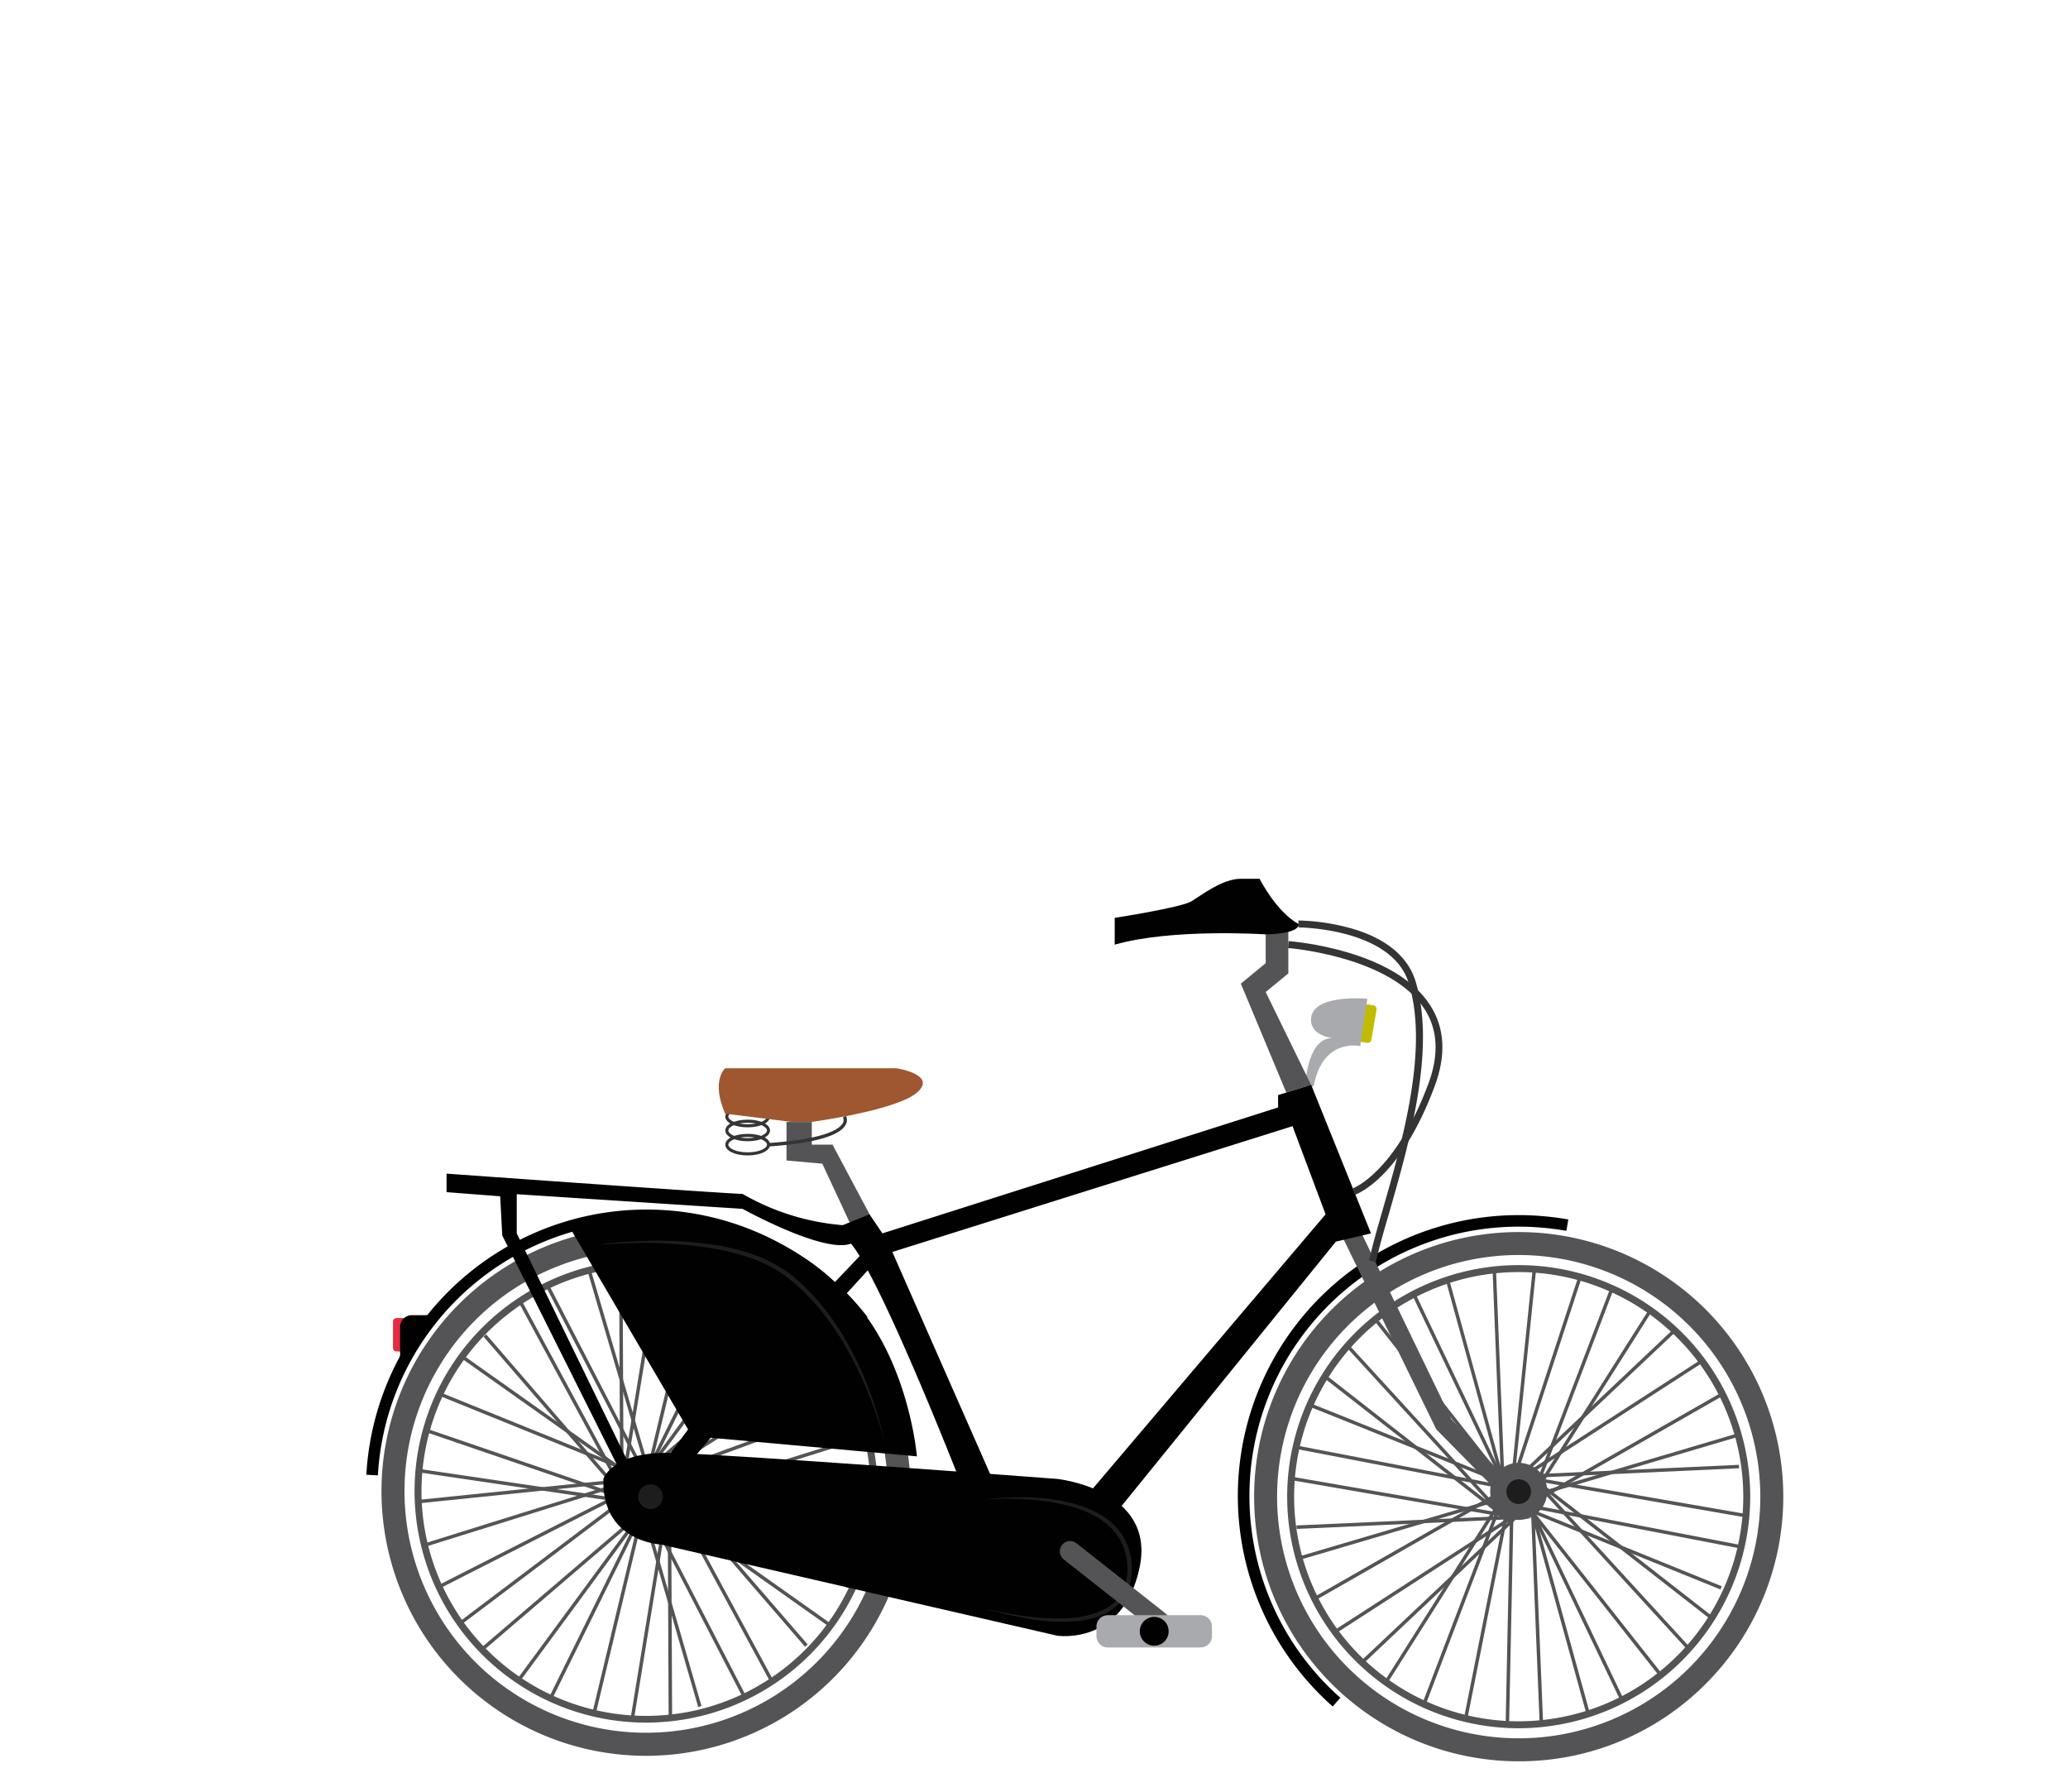 <svg id="Fiets" xmlns="http://www.w3.org/2000/svg" viewBox="0 0 641.94 556.2"><defs><style>.cls-1{fill:#010101;}.cls-2{fill:#545456;}.cls-3{fill:#e62a3f;}.cls-4{fill:#c1bc02;}.cls-5{fill:#a8aaad;}.cls-6{fill:#1d1d1d;}.cls-7{fill:#343434;}.cls-8{fill:#9f572f;}</style></defs><title>fiets (1)</title><g id="achterwiel"><path class="cls-1" d="M117.3,457.92l-3.58-.21a87.15,87.15,0,0,1,155.54-49l-2.82,2.21a83.6,83.6,0,0,0-149.14,47Z"/><path class="cls-2" d="M200.72,544.95a83.51,83.51,0,0,1-9.84-.58A82.12,82.12,0,0,1,149.74,398.3h0a82.12,82.12,0,1,1,51,146.65ZM154.14,403.88a75,75,0,1,0,105.35,12.51,75.1,75.1,0,0,0-105.35-12.51Z"/><path class="cls-2" d="M200.63,534.64a71.84,71.84,0,0,1-44.55-128.28l.67.85-.67-.85a71.86,71.86,0,1,1,44.55,128.28Zm-.21-141.56a69.18,69.18,0,0,0-43,15h0a69.71,69.71,0,1,0,51.36-14.46A70.91,70.91,0,0,0,200.42,393.09Z"/><polygon class="cls-2" points="131.23 480.31 130.91 479.29 191.94 460.23 129.08 466.67 128.97 465.6 202.46 458.06 131.23 480.31"/><polygon class="cls-2" points="198.13 467.03 129.13 456.84 129.29 455.78 192.49 465.11 131.29 444.16 131.64 443.14 198.38 465.99 198.13 467.03"/><rect class="cls-2" x="164.83" y="412.26" width="1.08" height="64.11" transform="translate(-308.53 430.83) rotate(-67.95)"/><rect class="cls-2" x="169.39" y="406.42" width="1.08" height="66.83" transform="translate(-287.23 324.34) rotate(-54.7)"/><polygon class="cls-2" points="197.87 470.12 150.1 414.85 150.91 414.14 192.23 461.94 160.58 403.42 161.53 402.91 197.87 470.12"/><polygon class="cls-2" points="202.71 463.66 169.68 399.72 170.64 399.22 201.09 458.18 182.59 395.18 183.62 394.87 203.71 463.26 202.71 463.66"/><polygon class="cls-2" points="193.57 462.39 192.5 462.3 192.18 391.98 193.25 391.97 193.55 455.85 204.02 391.71 205.08 391.88 193.57 462.39"/><polygon class="cls-2" points="199.79 460.43 215.86 393.5 216.91 393.75 203.08 451.33 229.35 398.12 230.32 398.6 199.79 460.43"/><polygon class="cls-2" points="198.22 459.33 239.23 403.63 240.09 404.27 204.64 452.43 250.61 413.12 251.31 413.94 198.22 459.33"/><polygon class="cls-2" points="198.08 460.97 259.13 422.25 259.71 423.16 207.08 456.53 265.01 435.37 265.38 436.38 198.08 460.97"/><polygon class="cls-2" points="198.36 467.22 269.55 444.93 269.87 445.96 208.88 465.05 271.74 458.57 271.85 459.64 198.36 467.22"/><polygon class="cls-2" points="269.18 482.1 202.41 459.26 202.66 458.22 271.69 468.44 271.53 469.5 208.31 460.14 269.53 481.08 269.18 482.1"/><rect class="cls-2" x="234.91" y="448.88" width="1.08" height="64.11" transform="translate(-298.69 518.65) rotate(-67.95)"/><rect class="cls-2" x="230.35" y="452.02" width="1.08" height="66.81" transform="translate(-298.75 393.58) rotate(-54.72)"/><polygon class="cls-2" points="239.29 522.37 202.95 455.13 250.72 510.4 249.9 511.1 208.59 463.3 240.24 521.86 239.29 522.37"/><polygon class="cls-2" points="216.73 529.8 197.11 461.98 198.11 461.59 231.14 525.56 230.18 526.06 199.68 466.97 217.76 529.5 216.73 529.8"/><polygon class="cls-2" points="196.8 533.53 195.74 533.36 207.25 462.86 208.32 462.94 208.64 533.27 207.56 533.27 207.27 469.4 196.8 533.53"/><polygon class="cls-2" points="184.96 531.75 183.91 531.49 197.71 473.92 171.47 527.16 170.5 526.68 201 464.81 184.96 531.75"/><polygon class="cls-2" points="161.56 521.61 160.69 520.97 196.14 472.82 150.21 512.13 149.51 511.31 202.57 465.91 161.56 521.61"/><polygon class="cls-2" points="143.44 504.04 142.8 503.18 197.38 462 136.95 492.76 136.46 491.8 202.34 458.27 202.9 459.18 143.44 504.04"/><circle class="cls-2" cx="201.93" cy="461.78" r="8.86" transform="translate(-242.46 224) rotate(-38.23)"/><path class="cls-3" d="M124.87,419.45h-1.79a1.08,1.08,0,0,1-1.08-1.08v-8.21a1.08,1.08,0,0,1,1.08-1.08h1.79a1.08,1.08,0,0,1,1.08,1.08v8.21A1.08,1.08,0,0,1,124.87,419.45Z"/><path class="cls-1" d="M135.63,408.19h-7.78a3.65,3.65,0,0,0-3.66,3.66v9.4Z"/><path class="cls-4" d="M424.34,323.66l-1.51-.25a1.18,1.18,0,0,1-1-1.36l1.61-9.29a1.18,1.18,0,0,1,1.36-1l1.51.25a1.18,1.18,0,0,1,1,1.36l-1.61,9.29A1.15,1.15,0,0,1,424.34,323.66Z"/></g><g id="ketting_kast" data-name="ketting kast"><path class="cls-1" d="M187.3,459s2.62-8.46,20.84-8.07,120,8.07,120,8.07,30.73,3.19,25.6,27.54-25.6,21.12-25.6,21.12L205.23,479.37S186.69,478.65,187.3,459Z"/><path class="cls-5" d="M405.27,335.67s.86-13.84,8.5-13.48c0,0-6.81-.54-6.81-5.67,0-8.25,17.5-6.53,17.5-6.53l-2.22,14.7s-11.55-2.76-14.42,12.23C405.27,339.33,405.27,335.67,405.27,335.67Z"/><path class="cls-6" d="M305.79,465.42a62.29,62.29,0,0,1,6.85-.61c2.3-.11,4.59-.14,6.92-.07a61.26,61.26,0,0,1,13.7,1.94,36.12,36.12,0,0,1,6.56,2.44,23.7,23.7,0,0,1,5.81,4,18.35,18.35,0,0,1,4.09,5.81,18.92,18.92,0,0,1,1.11,3.41,19.26,19.26,0,0,1,.47,3.51,17.64,17.64,0,0,1-.93,7.06,12.93,12.93,0,0,1-1.69,3.19,13.35,13.35,0,0,1-2.47,2.65l-.72.57c-.25.18-.5.32-.75.5l-.36.25-.39.22c-.25.14-.5.29-.79.43a15.87,15.87,0,0,1-1.61.72l-.82.32-.82.25a28.64,28.64,0,0,1-6.89,1.22,59.11,59.11,0,0,1-13.81-.82c-1.15-.22-2.26-.39-3.41-.65s-2.26-.47-3.37-.72-2.22-.54-3.34-.82-2.22-.61-3.3-.93c2.26.5,4.48,1,6.74,1.4,1.11.22,2.26.39,3.37.57s2.26.32,3.41.47a66.65,66.65,0,0,0,13.63.39,29.11,29.11,0,0,0,6.6-1.33l.79-.25.79-.32c.54-.18,1-.47,1.51-.68a7.11,7.11,0,0,1,.72-.39l.36-.22a3.15,3.15,0,0,1,.36-.22l.68-.47.65-.5a12.63,12.63,0,0,0,2.19-2.4,14.6,14.6,0,0,0,1.51-2.87,14.16,14.16,0,0,0,.72-3.19,19.62,19.62,0,0,0-1.36-9.75,17.61,17.61,0,0,0-3.73-5.42,22.75,22.75,0,0,0-5.45-3.87,36.38,36.38,0,0,0-6.28-2.51,62.81,62.81,0,0,0-13.45-2.3A88.27,88.27,0,0,0,305.79,465.42Z"/></g><g id="trapper"><path class="cls-2" d="M357.86,505.76,330.21,484a3.19,3.19,0,0,1-.54-4.48h0a3.19,3.19,0,0,1,4.48-.54l27.65,21.77a3.19,3.19,0,0,1,.54,4.48h0A3.19,3.19,0,0,1,357.86,505.76Z"/><path class="cls-5" d="M372.7,511.32H343.87a3.52,3.52,0,0,1-3.51-3.51v-3a3.52,3.52,0,0,1,3.51-3.51H372.7a3.52,3.52,0,0,1,3.51,3.51v3A3.52,3.52,0,0,1,372.7,511.32Z"/><circle class="cls-1" cx="358.29" cy="506.3" r="4.48"/></g><g id="voorwiel"><path class="cls-1" d="M413.69,529.63a87.18,87.18,0,0,1,57.74-152.5,89.55,89.55,0,0,1,15.41,1.35l-.62,3.53a85.94,85.94,0,0,0-14.79-1.3,83.6,83.6,0,0,0-55.36,146.23Z"/><path class="cls-2" d="M471.43,546.65A82.13,82.13,0,1,1,529.5,522.6,81.59,81.59,0,0,1,471.43,546.65Zm0-157.14a75,75,0,1,0,75,75A75.1,75.1,0,0,0,471.43,389.51Z"/><path class="cls-2" d="M471.43,536.39a71.87,71.87,0,1,1,71.87-71.87A71.95,71.95,0,0,1,471.43,536.39Zm0-141.58a69.71,69.71,0,1,0,69.71,69.71A69.79,69.79,0,0,0,471.43,394.81Z"/><polygon class="cls-2" points="442.24 529.88 441.23 529.49 464 469.76 430.21 523.12 429.31 522.55 465.95 464.67 466.91 465.14 442.24 529.88"/><polygon class="cls-2" points="422.49 516.99 421.75 516.2 468.23 472.32 413.91 507.44 413.33 506.53 472.57 468.23 473.23 469.07 422.49 516.99"/><rect class="cls-2" x="403.05" y="480.25" width="64.11" height="1.08" transform="translate(-181.18 279.12) rotate(-29.74)"/><rect class="cls-2" x="400.99" y="473.88" width="66.79" height="1.08" transform="translate(-116.58 142.45) rotate(-16.45)"/><polygon class="cls-2" points="402.49 474.53 402.44 473.45 465.57 470.59 399.98 459.24 400.16 458.18 475.5 471.22 402.49 474.53"/><polygon class="cls-2" points="473.41 463.4 402.73 449.77 402.93 448.72 468.1 461.28 407.15 436.84 407.55 435.84 473.71 462.37 473.41 463.4"/><polygon class="cls-2" points="466.01 470.61 410.56 427.33 411.23 426.48 461.59 465.8 417.71 417.87 418.5 417.15 466.74 469.83 466.01 470.61"/><polygon class="cls-2" points="469.04 463.69 426.43 409.67 427.28 409 463.92 455.46 438.38 401.93 439.35 401.46 469.04 463.69"/><polygon class="cls-2" points="467.21 464.24 448.86 397.57 449.89 397.28 465.75 454.91 463.33 394.54 464.4 394.5 467.21 464.24"/><polygon class="cls-2" points="468.41 465.39 475.81 393.46 476.88 393.57 470.5 455.55 489.71 396.94 490.73 397.27 468.41 465.39"/><polygon class="cls-2" points="473.47 469.04 500.05 399.32 501.05 399.7 478.28 459.43 512.11 406.03 513.02 406.61 473.47 469.04"/><polygon class="cls-2" points="469.75 460.92 469.09 460.08 519.83 412.17 520.57 412.95 474.1 456.83 528.41 421.72 528.99 422.62 469.75 460.92"/><rect class="cls-2" x="475.18" y="447.85" width="64.09" height="1.08" transform="translate(-155.61 310.62) rotate(-29.74)"/><rect class="cls-2" x="474.5" y="454.21" width="66.83" height="1.08" transform="translate(-108.18 162.86) rotate(-16.49)"/><polygon class="cls-2" points="542.16 471.01 466.83 457.97 539.79 454.63 539.84 455.7 476.74 458.6 542.35 469.95 542.16 471.01"/><polygon class="cls-2" points="534.06 493.32 468.61 466.78 468.91 465.75 539.6 479.38 539.39 480.44 474.12 467.85 534.46 492.32 534.06 493.32"/><polygon class="cls-2" points="523.82 512.04 475.55 459.36 476.28 458.58 531.76 501.82 531.1 502.67 480.69 463.38 524.61 511.32 523.82 512.04"/><polygon class="cls-2" points="502.97 527.73 473.25 465.47 515.89 519.49 515.04 520.15 478.36 473.69 503.94 527.26 502.97 527.73"/><polygon class="cls-2" points="477.92 534.69 475.08 464.92 493.47 531.58 492.43 531.87 476.53 474.24 479 534.65 477.92 534.69"/><polygon class="cls-2" points="468.45 534.93 467.38 534.91 468.79 466.57 455.57 533.09 454.51 532.88 468.93 460.37 470 460.48 468.45 534.93"/><circle class="cls-2" cx="471.43" cy="462.87" r="8.86"/></g><g id="frame_grijs" data-name="frame grijs"><polygon class="cls-2" points="269.93 376.88 258.42 355.25 252 355.25 252 348.23 244.14 348.23 244.14 360.17 255.26 361.17 265.01 382.15 269.93 376.88"/><polygon class="cls-2" points="416.99 384.48 445.86 443.65 468.56 466.68 470.35 462.19 450.52 440.43 422.34 382.15 416.99 384.48"/><polygon class="cls-2" points="399.28 339.08 406.95 336.68 392.89 307.88 399.92 302.11 399.92 287.08 392.89 289.95 392.89 298.92 385.18 305.3 399.28 339.08"/></g><g id="frame_zwart" data-name="frame zwart"><path class="cls-1" d="M176.44,380.25l37.15,63.4-14.74,19.87h0a4,4,0,0,0,3.91,3.19h.57l17.29-20.48,64,5.77s-2.55-31.38-21.77-50.6l7-7.67-2.4-4.52L259.1,398C259.1,397.93,230.23,366.8,176.44,380.25Z"/><path class="cls-1" d="M191.78,455.16h3.84L160.41,382.8V370.64l70.11,4.55s25.28,14,33.64,10.79c9.4,11.26,33.32,72.37,33.32,72.37h10.26L277,388.57l124.22-39.05,10.26,27.36-73,86,7.67,7,68.53-84.52,10.9-2.55L407,336.68l-10.26,3.19v3.84L273.91,382.8l-4-5.92-8.32,3.37a74.21,74.21,0,0,1-31.06-9.68c-13.13-.65-91.91-6.31-91.91-6.31V370l16.64,1.29.65,12.16Z"/><path class="cls-1" d="M392.89,290s-29-1.94-46.87,3.19v-8.32s20.62-3.19,23.81-5.13,9.61-7,15.38-7H391s5.13,10.26,12.16,14.09C403.11,290,392.89,290,392.89,290Z"/></g><g id="zadel"><path class="cls-7" d="M427.12,391.66l-2.11-.44c.89-4.24,2.44-9.64,4.24-15.9,6.06-21.06,14.36-49.9,8-70.31-5.23-16.94-33.9-17.17-34.19-17.17v-2.15A66.06,66.06,0,0,1,418.94,288c11,3,18,8.71,20.42,16.4,6.5,21-1.9,50.22-8,71.54C429.54,382.13,428,387.5,427.12,391.66Z"/><path class="cls-7" d="M420.64,370.8l-.69-2c.13,0,13.17-4.89,23.44-32.46,3.33-8.93,2.95-16.71-1.15-23.1-10.52-16.43-42.08-19-42.39-19l.16-2.15c1.34.1,33,2.65,44,20,4.48,7,4.93,15.41,1.35,25C434.73,365.71,421.21,370.6,420.64,370.8Z"/><path class="cls-7" d="M238.58,355.83l-.07-1.07c18.07-1.24,22.26-4.46,23.15-6.27a1.74,1.74,0,0,0,0-1.64l.89-.6a2.79,2.79,0,0,1,0,2.72C260.89,352.49,252.58,354.86,238.58,355.83Z"/><path class="cls-7" d="M232.09,349.89c-4,0-6.94-1.44-6.94-3.35s3-3.35,6.94-3.35,6.94,1.44,6.94,3.35S236,349.89,232.09,349.89Zm0-5.74c-3.52,0-6,1.26-6,2.39s2.45,2.39,6,2.39,6-1.26,6-2.39S235.61,344.15,232.09,344.15Z"/><path class="cls-7" d="M232.09,354.2c-4,0-6.94-1.44-6.94-3.35s3-3.35,6.94-3.35,6.94,1.44,6.94,3.35S236,354.2,232.09,354.2Zm0-5.74c-3.52,0-6,1.26-6,2.39s2.45,2.39,6,2.39,6-1.26,6-2.39S235.61,348.46,232.09,348.46Z"/><path class="cls-7" d="M232.09,358.61c-4,0-6.94-1.44-6.94-3.35s3-3.35,6.94-3.35,6.94,1.44,6.94,3.35S236,358.61,232.09,358.61Zm0-5.74c-3.52,0-6,1.26-6,2.39s2.45,2.39,6,2.39,6-1.26,6-2.39S235.61,352.87,232.09,352.87Z"/><path class="cls-8" d="M225.1,345.64l20.48,2.55H252s26.25-3.51,32.67-9.11-6.42-7.53-6.42-7.53H225.1S220.62,335.42,225.1,345.64Z"/></g><g id="schaduw"><circle class="cls-6" cx="201.93" cy="464.52" r="3.84"/><circle class="cls-6" cx="471.43" cy="462.95" r="3.84"/><path class="cls-6" d="M184.79,386.42c2.55-.39,5.09-.65,7.64-.86s5.13-.36,7.67-.43a122.31,122.31,0,0,1,15.38.47c2.55.25,5.13.57,7.67,1a60.36,60.36,0,0,1,7.53,1.76,43.06,43.06,0,0,1,14,6.63,60.75,60.75,0,0,1,11,10.87,77.18,77.18,0,0,1,4.52,6.28c1.4,2.15,2.69,4.38,3.91,6.67s2.33,4.59,3.37,6.92,2,4.73,2.87,7.14,1.65,4.84,2.37,7.32c.36,1.22.72,2.47,1,3.69l.47,1.86.22.93.11.47.07.22s0,.07,0,.11v-.11s0,.07,0,.11a.13.13,0,0,1,0-.11l-.07-.22-.14-.47-.25-.93-.54-1.83c-.36-1.22-.75-2.44-1.15-3.66-.79-2.44-1.69-4.84-2.65-7.21a115.74,115.74,0,0,0-6.56-13.81,85.68,85.68,0,0,0-8.53-12.62,69.14,69.14,0,0,0-5.13-5.63,58,58,0,0,0-5.74-4.95,44.34,44.34,0,0,0-13.59-6.46,87.15,87.15,0,0,0-14.92-2.94c-2.55-.29-5.06-.5-7.6-.65s-5.09-.22-7.64-.25C195,385.81,189.88,386,184.79,386.42Z"/></g></svg>